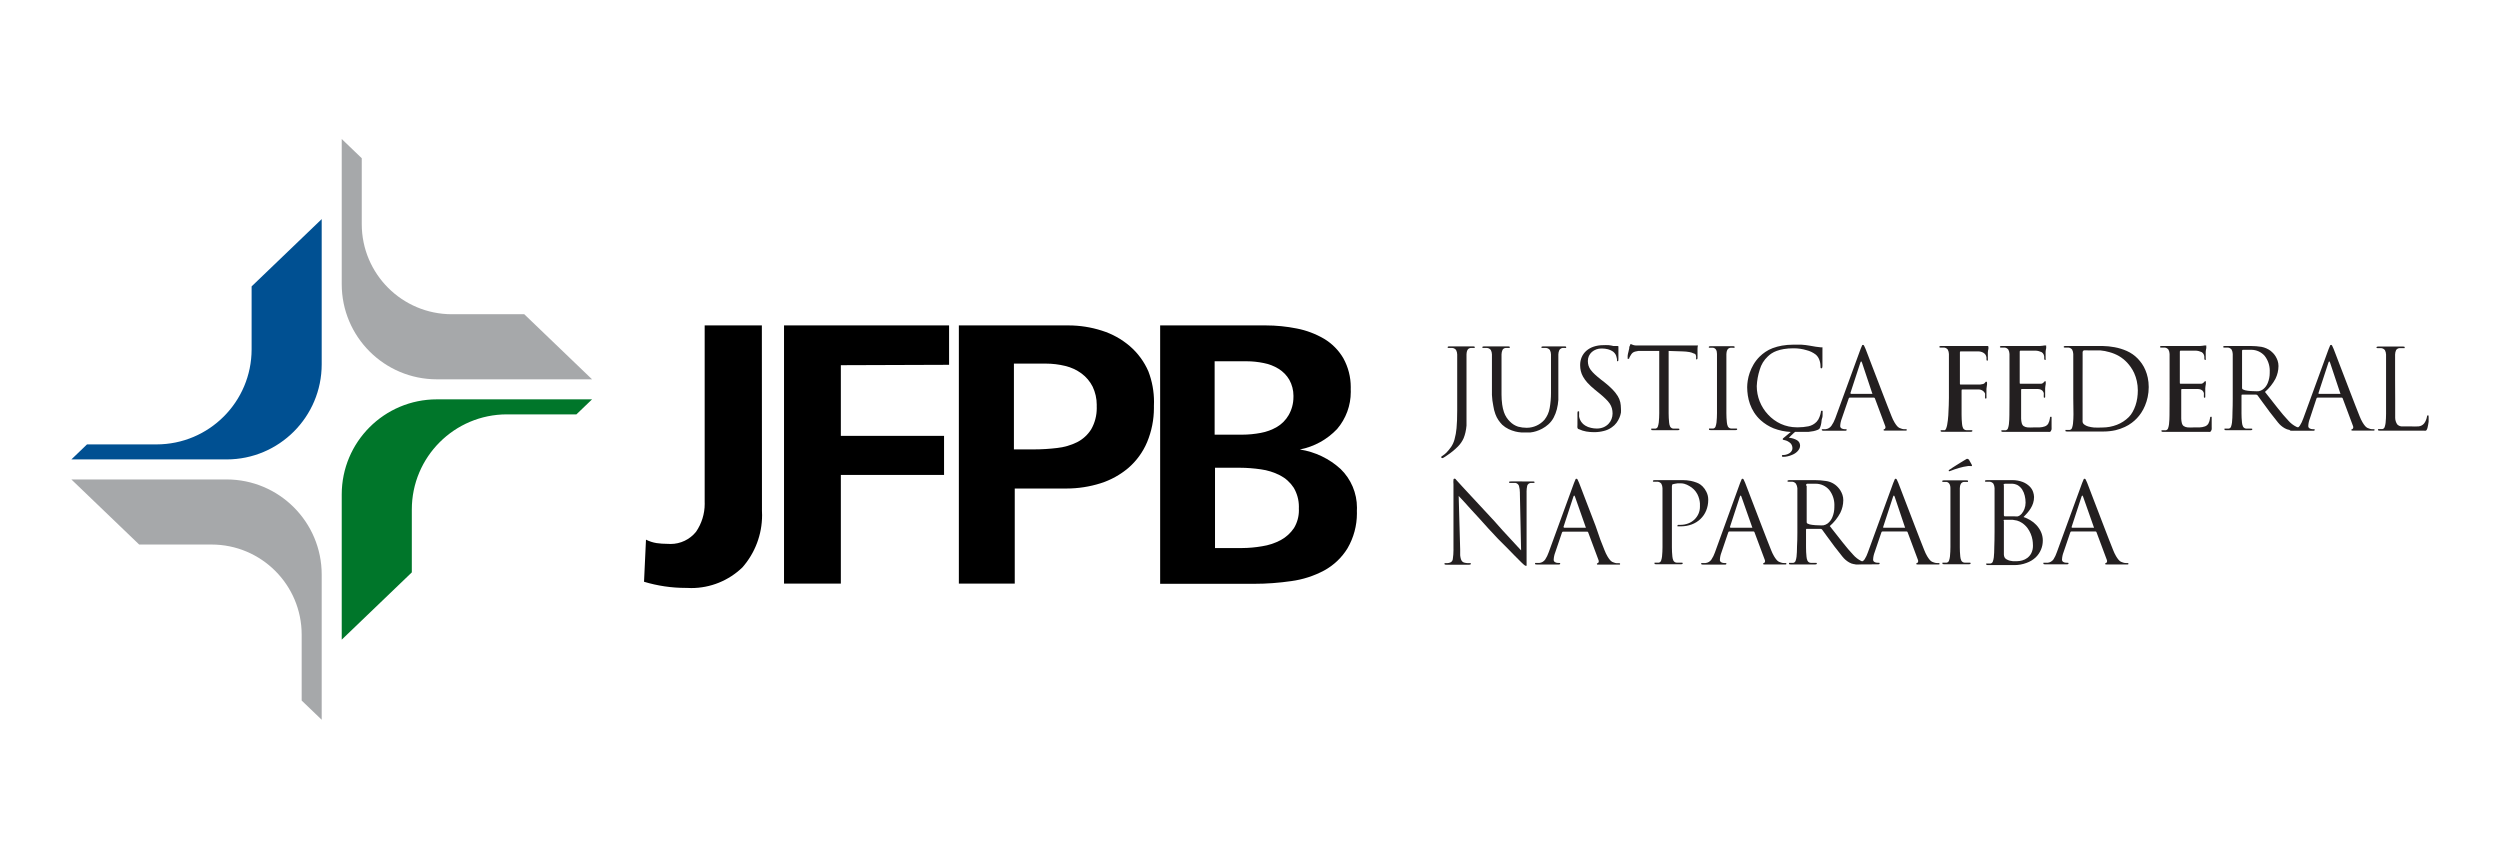 <?xml version="1.0" encoding="UTF-8"?>
<!DOCTYPE svg PUBLIC "-//W3C//DTD SVG 1.1//EN" "http://www.w3.org/Graphics/SVG/1.1/DTD/svg11.dtd">
<!-- Creator: CorelDRAW -->
<svg xmlns="http://www.w3.org/2000/svg" xml:space="preserve" width="198.157mm" height="68.068mm" version="1.1" style="shape-rendering:geometricPrecision; text-rendering:geometricPrecision; image-rendering:optimizeQuality; fill-rule:evenodd; clip-rule:evenodd"
viewBox="0 0 20336.2 6985.63"
 xmlns:xlink="http://www.w3.org/1999/xlink"
 xmlns:xodm="http://www.corel.com/coreldraw/odm/2003">
 <defs>
  <style type="text/css">
   <![CDATA[
    .fil4 {fill:#005092}
    .fil5 {fill:#00762A}
    .fil3 {fill:#A6A8AA}
    .fil0 {fill:white}
    .fil1 {fill:black;fill-rule:nonzero}
    .fil2 {fill:#231F20;fill-rule:nonzero}
   ]]>
  </style>
 </defs>
 <g id="Camada_x0020_1">
  <g id="_2758709032960">
   <rect class="fil0" width="20336.2" height="6985.63"/>
   <g>
    <g>
     <path class="fil1" d="M6198.03 4153.43c0.71,12.3 1.11,24.97 1.11,37.37 0,156.28 -57.01,307.46 -160.22,424.81 -111.4,107.68 -260.47,167.96 -415.48,167.96 -13,0 -26.2,-0.51 -39.12,-1.31 -2.34,0.06 -4.78,0.06 -7.07,0.06 -114.55,0 -228.96,-16.87 -338.5,-50.01l15.93 -342.48c27.09,13.8 56.36,23.31 86.4,28.01 28.23,4.01 57.02,6.08 85.6,6.08 1.25,0 2.58,0 3.84,0 7.98,0.69 16.14,1.09 24.2,1.09 80.33,0 156.44,-36.37 206.91,-98.83 45.99,-66.9 70.71,-146.25 70.71,-227.44 0,-4.99 -0.14,-10.14 -0.29,-15.07l0 -1436.59 465.22 0 0.78 1506.35z"/>
     <polygon class="fil1" points="6839.8,2970.63 6839.8,3545.73 7679.35,3545.73 7679.35,3863.22 6839.8,3863.22 6839.8,4747.47 6377.59,4747.47 6377.59,2647.08 7720.28,2647.08 7720.28,2967.59 "/>
     <path class="fil1" d="M9386.48 3304.03c0.06,4.66 0.14,9.71 0.14,14.49 0,95.33 -18.92,189.92 -55.44,277.92 -33.85,80.34 -85.74,151.96 -151.53,209.14 -66.55,56.54 -144.02,99.37 -227.32,125.75 -89.24,28.04 -182.4,42.5 -276.01,42.5 -2.12,0 -4.5,0 -6.62,0l-415.25 0 0 773.63 -454.63 0 0 -2100.39 883.48 0c2.61,-0.03 5.44,-0.03 8.05,-0.03 92.1,0 183.97,14.43 271.6,42.47 83.43,26.07 160.83,69.02 227.27,125.81 65.38,56.27 117.27,126.89 151.55,206.07 30.16,78.98 45.6,162.98 45.6,247.55 0,11.63 -0.35,23.57 -0.86,35.11l-0.03 -0.02zm-465.25 0c0.11,-3.64 0.21,-7.37 0.21,-11.03 0,-51.23 -11.46,-101.89 -33.51,-148.11 -21.28,-42.1 -52.27,-78.76 -90.19,-106.82 -39.57,-29.06 -84.76,-50.03 -132.58,-61.37 -51.58,-12.51 -104.82,-18.96 -157.94,-18.96 -1.15,0 -2.29,0 -3.44,0l-256.14 0 0 697.85 164.41 0c62.15,-0.03 124.87,-4.01 186.49,-11.37 56.5,-5.96 111.8,-21.94 162.86,-47.02 47.15,-23.94 87.06,-60.43 115.13,-105.27 29.49,-52.12 44.99,-111.14 44.99,-171.06 0,-4.58 -0.08,-9.25 -0.26,-13.8l-0.03 -3.03z"/>
     <path class="fil1" d="M11037.52 4156.44c0.19,6.53 0.34,13.34 0.34,19.95 0,99.37 -26.31,197.18 -76.15,283.12 -46.34,75.89 -112.03,138.49 -190.13,181.08 -83.27,44.44 -173.94,73.77 -267.51,86.34 -99.34,14.43 -200.29,22.02 -300.95,22.02 -0.51,0 -1.52,0 -2.03,0l-763.86 0.03 0 -2101.91 856.99 0c0.56,0 1.65,0 2.29,0 84.37,0 168.9,8.42 251.58,24.94 78.07,14.98 153.27,43.36 221.95,83.39 65.09,38.83 119.45,93.62 157.59,159.11 39.46,71.59 60.19,152.24 60.19,234 0,5.87 -0.11,11.77 -0.29,17.59 0.32,7.25 0.49,14.75 0.49,22.04 0,110.52 -39.41,217.48 -111.14,301.48 -81.04,85.77 -187.23,144.22 -303.11,166.73 123.92,19.07 239.5,74.49 331.92,159.05 84.77,82.66 132.62,196.23 132.62,314.64 0,8.74 -0.32,17.64 -0.8,26.35l0 0.03zm-516 -928.94c0.05,-2.72 0.11,-5.47 0.11,-8.19 0,-45.36 -11.57,-90.03 -33.48,-129.73 -21.25,-36.45 -51.21,-67.18 -87.12,-89.41 -37.17,-22.94 -78.29,-38.89 -121.22,-46.99 -45.54,-9.39 -92.07,-14.29 -138.61,-14.38l-260.72 0 0 597.07 223.55 0c50.83,-0.02 101.75,-4.98 151.58,-14.43 46.27,-8.3 91.01,-24.83 131.76,-48.46 39.17,-23.19 71.83,-56.13 94.7,-95.47 25.83,-44.59 39.44,-95.28 39.44,-146.83 0,-1.03 0,-2.14 0,-3.18zm43.95 909.25c0.23,-5.06 0.37,-10.19 0.37,-15.23 0,-54.64 -14.83,-108.36 -42.81,-155.3 -27.87,-42.32 -66.28,-76.87 -111.38,-100 -48.68,-24.69 -101.29,-41.18 -155.29,-48.51 -56.51,-8.19 -114.01,-12.72 -171.23,-12.86l-201.61 0.02 0 653.15 220.51 0c54.32,-0.26 108.73,-5.23 162.17,-14.49 52.87,-7.93 104.22,-24.89 151.53,-49.92 43.59,-23.51 80.85,-57.42 108.33,-98.54 26.04,-43.24 39.84,-92.9 39.84,-143.42 0,-5.23 -0.17,-10.48 -0.43,-15.69l0 0.8z"/>
    </g>
    <g>
     <path class="fil2" d="M11929.29 3078.99l0 218.22c0,36.86 0,68.45 0,94.71 0,26.25 0,49.51 0,69.7 -1.49,18.27 -4.35,36.57 -8.33,54.53 -3.72,16.52 -8.78,32.79 -15.15,48.51 -11.2,25.05 -26.89,47.94 -46.25,67.44 -26.46,26.61 -55.76,50.55 -87.11,71.2l-18.93 12.88 -16.67 9.85 -6.07 0c-4.56,0 -6.08,0 -6.08,-5.3 -0.54,-1.06 -0.83,-2.24 -0.83,-3.41 0,-1.17 0.29,-2.35 0.8,-3.41l9.85 -6.81c5.96,-3.5 11.58,-7.56 16.73,-12.12l15.15 -13.63c13.66,-14.38 26.41,-29.96 37.83,-46.25 12.26,-18.33 21.51,-38.6 27.3,-59.85 8.33,-30.18 14,-61.26 16.67,-92.47 3.55,-37.35 5.33,-85.31 5.33,-143.9l0 -400.08c0,-13.63 0,-24.51 0,-32.58 0,-8.33 0,-15.93 0,-23.48 -0.32,-12.41 -3.44,-24.58 -9.08,-35.6 -7.36,-9.56 -18.36,-15.61 -30.33,-16.7l-15.15 0 -15.93 0c-5.04,0 -7.55,-1.74 -7.55,-5.3 0,-4.56 4.55,-7.59 14.4,-7.59l191.68 0.03c9.85,0 14.41,0 14.41,7.59 0,7.58 0,5.3 -7.59,5.3l-9.82 -0.03 -15.93 0c-10.33,1.2 -20.16,6.79 -25.02,15.93 -5.76,10.8 -8.22,23.34 -8.33,35.62 -0.06,7.53 0,15.15 0,23.48 0,8.33 0,18.93 0,32.59l0.02 140.93 0 0z"/>
     <path class="fil2" d="M12136.15 3211.59l0 -272.78c0,-13.63 0,-24.25 0,-32.58 0,-8.33 0,-15.93 0,-23.48 -0.29,-12.43 -3.41,-24.6 -9.1,-35.63 -7.34,-9.53 -18.33,-15.58 -30.31,-16.67l-15.15 0 -15.92 0c-4.56,0 -7.59,0 -7.59,-5.3 0,-5.3 4.56,-7.59 14.41,-7.59l194 0.03c9.85,0 14.4,0 14.4,7.59 0,7.58 0,5.3 -7.58,5.3l-12.89 -0.03 -12.89 0c-10.28,0.72 -19.61,6.36 -25,15.18 -5.21,11.43 -8.08,23.8 -8.33,36.37 0,7.59 0,15.15 0,23.48 0,8.33 0,18.93 0,32.59l0 267.48c-0.03,1.09 -0.03,2.32 -0.03,3.47 0,27.21 1.84,54.46 5.36,81.38 2.75,21.05 7.61,41.98 14.38,62.12 5.26,15.8 12.72,30.9 21.96,44.73 7.9,11.76 17.07,22.73 27.3,32.55 18.3,18.76 40.95,32.82 65.9,40.93 22.36,5.98 45.53,9.08 68.7,9.08 0.83,0 1.71,0 2.55,0 54.84,-0.35 106.97,-24.04 143.23,-65.16 21.99,-27.69 36.63,-60.57 42.41,-95.47 7.02,-40.07 10.63,-81.02 10.63,-121.8 0,-1.81 0,-3.69 0,-5.5l-0.03 -253.08c0,-13.63 0,-24.25 0,-32.58 0,-8.33 0,-15.93 0,-23.48 -0.24,-12.41 -3.36,-24.6 -9.08,-35.6 -7.33,-9.56 -18.33,-15.61 -30.3,-16.7l-15.15 0 -15.93 0c-4.56,0 -7.58,0 -7.58,-5.3 0,-5.3 4.55,-7.59 14.4,-7.59l172.75 0.03c9.84,0 14.4,0 14.4,7.59 0,7.58 0,5.3 -7.58,5.3l-9.82 -0.03 -12.89 0c-10.28,1.89 -19.33,7.93 -25,16.7 -5.24,11.11 -8.11,23.29 -8.33,35.6 0,7.58 0,15.15 0,23.48 0,8.33 0,18.92 0,32.58l0 238.67c0,25 0,50.01 0,75.78 -1.69,25.51 -5.82,51.01 -12.09,75.78 -5.93,23.39 -14.57,46.1 -25.8,67.44 -11.15,21.16 -26.07,40.21 -43.97,56.08 -15.18,13.58 -31.99,25.26 -49.97,34.82 -15.47,8.31 -31.81,15.21 -48.54,20.45 -15,4.8 -30.55,8.13 -46.22,9.85l-42.44 0 -33.33 0c-16.04,-1.15 -32.08,-3.73 -47.71,-7.56 -18.79,-4.73 -37.12,-11.31 -54.56,-19.74 -19.08,-9.13 -36.77,-21.16 -52.27,-35.54 -11.13,-11.51 -21.31,-24.02 -30.33,-37.17 -10.37,-15.23 -18.76,-31.88 -25,-49.23 -7.79,-21.31 -13.4,-43.47 -16.7,-65.92 -6.16,-29.93 -10.03,-60.43 -11.37,-90.93l0.03 0z"/>
     <path class="fil2" d="M12965.84 3515.44c-0.11,-0.03 -0.19,-0.03 -0.29,-0.03 -20.94,0 -41.95,-1.81 -62.6,-5.33 -20.44,-3.52 -40.37,-9.93 -59.1,-18.9 -6.81,0 -10.6,-6.07 -12.12,-10.59 -0.48,-4.06 -0.74,-8.11 -0.74,-12.14 0,-4.04 0.26,-8.11 0.71,-12.12 0,-23.22 0.03,-43.19 0.03,-59.85 0,-16.67 0,-28.78 0,-36.37 0,-7.58 0,-14.4 7.59,-14.4 7.58,0 6.07,0 6.07,9.85 0,9.85 0,9.1 0,15.15 -0.23,3.12 -0.34,6.33 -0.34,9.47 0,3.15 0.11,6.36 0.29,9.48 3.01,15.5 9.22,30.24 18.22,43.19 8.19,11.63 18.81,21.48 31.07,28.79 14.63,9.13 30.82,15.55 47.74,18.92 14.63,3.44 29.64,5.24 44.7,5.3 1.34,0.03 2.72,0.06 4.09,0.06 18.36,0 36.55,-3.63 53.47,-10.68 15.12,-6.53 28.78,-16.09 40.18,-27.98 10.62,-11.11 18.87,-24.29 24.25,-38.66 5.42,-14.04 8.25,-28.93 8.33,-43.97 -0.02,-0.66 0,-1.41 0,-2.08 0,-13.86 -1.8,-27.7 -5.33,-41.1 -3.84,-13.43 -9.71,-26.23 -17.41,-37.89 -9.48,-13.69 -20.45,-26.43 -32.59,-37.86 -13.15,-13.15 -29.56,-27.8 -49.25,-43.95l-40.93 -33.33c-21.02,-16.95 -40.81,-35.54 -59.11,-55.36 -13.66,-14.95 -25.69,-31.54 -35.62,-49.23 -8.14,-14.46 -14.29,-30.04 -18.15,-46.19 -3.47,-15.15 -5.28,-30.71 -5.3,-46.25 0,-0.94 -0.03,-1.97 -0.03,-2.95 0,-21.88 4.41,-43.57 12.91,-63.69 8.65,-19.77 21.62,-37.38 37.86,-51.55 17.27,-14.92 37.41,-26.29 59.11,-33.33 24.37,-8.03 49.86,-12.14 75.49,-12.14 0.08,0 0.19,0 0.29,0 7.79,-0.43 15.66,-0.64 23.48,-0.64 7.82,0 15.69,0.21 23.48,0.64 12.78,1.31 25.48,3.63 37.92,6.81l19.69 0 12.12 0.02c6.07,0 9.1,0 9.1,6.08 0,6.08 0,11.37 0,26.52 0,15.15 0,38.63 0,69.7 0,13.63 0,21.22 -6.07,21.22 -6.08,0 -4.56,0 -5.31,0 -0.11,-1.38 -0.14,-2.81 -0.14,-4.19 0,-1.36 0.03,-2.8 0.12,-4.18 0,-5.3 0,-12.89 -3.79,-23.48 -1.38,-7.65 -3.95,-15.1 -7.58,-21.96l-8.33 -12.12c-5.56,-6.64 -12.23,-12.28 -19.7,-16.7 -10.62,-6.3 -22.11,-11.17 -34.08,-14.38 -15.75,-4.03 -32.02,-6.1 -48.31,-6.1 -1.07,0 -2.18,0.03 -3.21,0.03 -1.01,-0.03 -2.06,-0.06 -3.09,-0.06 -28.01,0 -55.16,9.97 -76.5,28.1 -20.73,18.38 -32.61,44.85 -32.61,72.57 0,1.06 0.03,2.14 0.06,3.2 0.05,12.06 1.83,24.09 5.3,35.6 3.84,12.28 9.74,23.85 17.44,34.1 10.2,13.32 21.65,25.83 34.08,37.15 14.14,13.12 32.07,28.26 53.81,45.44l25.78 19.7c23.28,18.15 45.3,37.95 65.87,59.13 15.49,15.81 29.29,33.43 40.95,52.27 9.48,15.4 16.41,32.34 20.47,49.98 3.5,16.69 5.31,33.73 5.31,50.8 0,0.48 0,1.03 0,1.49 0.37,5.39 0.63,10.88 0.63,16.3 0,5.41 -0.26,10.91 -0.66,16.3 -2.46,13.74 -6.56,27.29 -12.09,40.15 -6.13,14.78 -14.06,28.81 -23.51,41.67 -10.65,14.46 -23.8,27.06 -38.63,37.11 -19.33,13.9 -41.27,23.94 -64.44,29.53 -25.05,6.56 -50.86,9.88 -76.74,9.88 -1.41,0 -2.96,-0.03 -4.33,-0.03l0.03 0.06z"/>
     <path class="fil2" d="M13573.52 2854.7l0 384.92c0,43.44 0,82.33 0,116.67 0,1.78 0,3.84 0,5.64 0,24.92 1.34,49.92 3.86,74.66 0.75,11.51 3.58,22.82 8.28,33.36 5.44,10 15.84,16.38 27.26,16.64l21.97 0 18.96 0.03c5.04,0 7.58,1.78 7.58,5.3 0,4.56 -4.55,7.58 -14.4,7.58l-200.81 0c-9.85,0 -14.41,0 -14.41,-7.58 0,-7.59 0,-5.3 7.59,-5.3l13.63 0 13.63 0c8.97,-1.61 16.3,-8.05 18.99,-16.67 3.61,-10.78 6.19,-21.99 7.59,-33.31 2.43,-24.79 3.78,-49.79 3.78,-74.71 0,-1.81 0,-3.87 0,-5.64 -0.03,-34.34 -0.03,-73.22 -0.03,-116.67l0 -384.92 -134.88 0 -35.62 0 -25.78 5.3c-6.44,1.69 -12.62,4.53 -18.12,8.33 -5.04,3.81 -9.39,8.42 -12.89,13.66l-10.59 17.44 -5.3 10.6c-0.03,6.04 -3.07,9.08 -9.14,9.08 -6.07,0 -4.55,0 -4.55,-8.33 -0.14,-2.87 -0.26,-5.82 -0.26,-8.71 0,-2.89 0.11,-5.84 0.28,-8.7 0,-9.1 3.79,-19.7 6.08,-30.3l6.81 -30.31c0,-9.1 0,-14.4 3.79,-16.67l3.78 -10.59c0,-4.56 0,-6.08 5.3,-6.08 4.59,0.54 8.97,2.09 12.89,4.5 8.38,3.61 17.38,5.71 26.52,6.08l41.67 0 30.3 0 341 0 37.89 0 26.52 0 16.67 0 9.1 0 3.78 0c-2.51,6.56 -3.81,15.15 -3.81,25.77 0,10.6 0,20.45 0,31.08 0,10.62 0,19.7 0,28.04 0,8.33 0,13.63 0,15.92 0,2.3 0,12.12 -6.07,12.12 -0.81,0.43 -1.72,0.69 -2.64,0.69 -0.91,0 -1.84,-0.26 -2.67,-0.72 -0.29,-2.14 -0.45,-4.3 -0.45,-6.44 0,-2.14 0.16,-4.3 0.45,-6.44l0 -9.85c-0.56,-6.64 -2.63,-13.15 -6.03,-18.92 -4.56,-3.21 -9.71,-5.53 -15.16,-6.81 -10.56,-5.05 -21.82,-8.62 -33.36,-10.63 -17.69,-3.09 -35.8,-4.9 -53.78,-5.3l-115.18 -3.78z"/>
     <path class="fil2" d="M14043.32 3078.99l0 159.88c0,43.44 0,82.34 0,116.68 -0.03,1.74 -0.03,3.81 -0.03,5.61 0,24.91 1.34,49.91 3.86,74.65 0.81,11.51 3.64,22.82 8.28,33.39 5.44,10 15.84,16.38 27.26,16.64l21.97 0 18.96 0.03c4.56,0 7.59,0 7.59,5.3 0,5.31 -4.56,7.59 -14.41,7.59l-200.78 0c-9.85,0 -14.41,0 -14.41,-7.59 0,-7.58 0,-5.3 7.59,-5.3l13.63 0 13.63 0c9.02,-1.46 16.41,-7.96 18.97,-16.7 3.63,-10.8 6.18,-22.02 7.52,-33.33 2.56,-25 3.84,-50.37 3.84,-75.57 0,-1.57 0,-3.12 0,-4.7 -0.02,-34.36 -0.02,-73.28 -0.02,-116.73l0 -303.07c0,-13.64 0,-24.49 0,-32.59 0,-8.33 0,-15.92 0,-23.48 0,-29.81 -10.34,-46.71 -31.08,-50.78l-15.15 0 -12.89 0c-4.56,0 -7.58,0 -7.58,-5.3 0,-5.3 4.55,-7.58 14.4,-7.58l181.11 0.02c9.85,0 14.41,0 14.41,7.59 0,7.58 0,5.3 -7.59,5.3l-9.85 -0.03 -15.89 0c-10.31,1.21 -20.1,6.76 -25,15.93 -5.79,10.83 -8.19,23.31 -8.33,35.62 -0.09,7.56 0,15.15 0,23.48 0,8.33 0,18.93 0,32.59l0 142.45 0 0z"/>
     <path class="fil2" d="M14290.32 3141.1c0.11,85.84 32.95,168.51 91.67,231.12 29.27,31.81 64.6,57.65 103.81,75.77 40.87,18.47 85.29,28.01 130.16,28.01 1.04,0 2.16,0 3.21,0 2.32,0 4.72,0.06 7.1,0.06 28.38,0 56.78,-2.83 84.6,-8.39 25.43,-5.33 48.74,-18.3 66.67,-37.11 10.43,-11.34 18.44,-24.77 23.48,-39.38 4.7,-12 8.28,-24.46 10.6,-37.14 0,-9.08 3.04,-13.64 9.1,-13.64 0.06,0 0.11,0 0.21,0 2.35,0 4.4,1.55 5.07,3.79 0.29,1.63 0.43,3.29 0.43,4.93 0,1.63 -0.14,3.29 -0.41,4.93 -0.26,1.63 0,7.58 0,16.67 0,9.07 0,20.44 -4.55,32.58 -4.56,12.15 -3.79,24.26 -6.08,37.12 -2.29,12.86 -4.55,22.74 -7.58,30.3 -1.72,5.84 -4.27,11.48 -7.53,16.64 -4.56,4.41 -10,7.79 -15.93,9.88 -10.54,4.16 -21.53,7.45 -32.58,9.82l-40.93 6.08 -44.7 0 -44.7 0 -19.7 0.03 -13.63 12.11 -15.15 14.41 -12.89 12.88 -8.33 8.33c23.51,1.5 46.37,8.51 66.7,20.42 15,9.05 24.23,25.32 24.23,42.87 0,0.35 0,0.75 0,1.09 0.03,0.06 0.03,0.14 0.03,0.21 0,8.62 -2.09,17.16 -6.08,24.8 -4.03,7.76 -9.16,14.91 -15.18,21.21 -6.1,6.36 -13,11.98 -20.44,16.7 -7.39,4.81 -15.27,8.88 -23.48,12.09 -12.12,5.41 -24.87,9.5 -37.86,12.14 -10.75,2.29 -21.69,3.61 -32.63,3.78 -7.58,0 -12.11,0 -12.11,-7.58 -0.03,-0.29 -0.06,-0.57 -0.06,-0.89 0,-3.2 2.24,-5.98 5.36,-6.67l12.89 0c16.55,-1.46 32.5,-7.21 46.19,-16.67 6.13,-4.46 11.31,-10.14 15.18,-16.67 3.95,-6.53 6.04,-14.03 6.04,-21.65 0,-0.11 0,-0.23 0,-0.31 -0.12,-13.46 -4.64,-26.52 -12.89,-37.15 -14.23,-14.83 -32.82,-24.89 -53.01,-28.78 -9.11,0 -13.64,-5.3 -13.64,-8.33 0,-3.04 3.79,-6.81 12.12,-12.89l53.81 -44.7c-47.71,-2.29 -94.91,-12.37 -139.44,-29.53 -38.63,-15.63 -74.37,-38.03 -105.29,-65.92 -20.68,-18.73 -38.78,-40.18 -53.82,-63.64 -13.66,-21.39 -24.86,-44.36 -33.38,-68.22 -8.08,-22.57 -13.98,-45.97 -17.42,-69.7 -3.29,-22.28 -5.13,-44.88 -5.3,-67.42 0.26,-17.75 1.8,-35.54 4.58,-53.07 3.29,-21.59 8.68,-43.04 15.9,-63.63 8.08,-23.45 18.52,-46.05 31.04,-67.42 13.83,-23.51 30.7,-45.22 50.03,-64.46 14.2,-13.92 29.75,-26.69 46.22,-37.86 18.59,-12.72 38.74,-23.17 59.85,-31.08 24.51,-9.02 50.03,-15.92 75.77,-20.42 29.53,-5.12 59.51,-7.65 89.5,-7.65 1.68,0 3.55,0 5.23,0l62.89 0c23.03,1.32 46.22,4.24 68.93,8.36l48.48 8.33 43.97 5.31c1.6,-0.49 3.26,-0.72 4.93,-0.72 1.65,0 3.31,0.23 4.93,0.72 0.45,1.11 0.69,2.26 0.69,3.43 0,1.18 -0.24,2.32 -0.67,3.41 0.14,2.64 0.24,5.33 0.24,7.96 0,2.64 -0.09,5.33 -0.24,7.96 0,6.81 0,18.92 0,34.85 0,15.92 0,15.92 0,25 0,9.08 0,18.93 0,28.04 0,9.1 0,17.44 0,24.26 0,6.81 0,12.88 0,16.67 0,3.78 0,18.92 -8.33,18.92 -8.33,0 -7.58,-6.07 -7.58,-18.92 -0.06,-17.64 -3.41,-35.14 -9.88,-51.53 -5.79,-15.77 -15.44,-29.83 -28.04,-40.92 -22.39,-17.27 -48.29,-29.73 -75.77,-36.4 -33.57,-10.08 -68.6,-15.21 -103.67,-15.21 -1.78,0 -3.69,0.06 -5.44,0.06 -0.35,0 -0.8,0 -1.2,0 -24.95,0 -49.92,2.09 -74.55,6.08 -19.85,3.15 -39.44,8.3 -58.33,15.15 -14.92,5.36 -29.19,12.51 -42.45,21.22 -10.25,6.93 -19.93,14.8 -28.81,23.48 -31.41,29.13 -54.27,66.35 -65.93,107.56 -14.06,43.41 -22.36,88.61 -24.25,134.16l0.03 -0.03z"/>
     <path class="fil2" d="M14928.31 3404.8l206.11 -564.48c3.39,-9.85 7.45,-19.5 12.09,-28.81 0,-4.56 5.3,-6.08 8.33,-6.08 3.73,0.29 6.96,2.64 8.36,6.08 4.64,8.53 8.67,17.41 12.11,26.52l16.67 43.19 31.81 83.33 41.68 108.36 44.7 116.71 42.44 109.85 34.1 86.37c6.48,16.95 14.38,33.54 23.51,49.23 6.08,10.7 13.26,20.94 21.19,30.33 5.13,6.1 11.29,11.2 18.22,15.12l15.93 6.08c6.27,2.4 12.91,3.95 19.64,4.58l16.7 0c6.07,0 9.07,1.78 9.07,5.31 0,3.52 0,5.3 -5.3,6.07l-12.89 0 -96.22 0 -46.96 0 -19.7 0c-4.56,0 -7.58,0 -7.58,-5.3 0,-5.3 0,-5.3 6.07,-6.08 3.44,-1.43 6.16,-4.15 7.56,-7.61 1.15,-2.64 1.71,-5.47 1.71,-8.33 0,-2.83 -0.56,-5.66 -1.71,-8.3l-84.85 -227.33c-1.49,-3.21 -4.73,-5.3 -8.28,-5.3 -0.03,0 -0.05,0 -0.05,0l-195.48 0.02c-0.06,-0.02 -0.11,-0.02 -0.14,-0.02 -4.44,0 -8.25,3.2 -8.99,7.58l-56.04 162.92c-7.59,19.33 -11.95,39.84 -12.86,60.6 -0.03,0.32 -0.03,0.63 -0.03,0.91 0,7.88 4.38,15.13 11.4,18.79 7.04,3.95 15,6.04 23.08,6.04 0.14,0 0.26,0 0.4,0l9.07 0.02c6.08,0 9.11,1.78 9.11,5.31 0,4.55 -4.56,7.58 -13.64,7.58l-172.02 0c-11.6,0 -17.42,-2.51 -17.42,-7.58 0,-5.07 0,-5.31 8.33,-5.31l9.08 0 13.63 0c19.27,-1.92 36.72,-12.17 47.74,-28.03 12.51,-18.04 22.76,-37.75 30.3,-58.37l0.03 0.03zm127.3 -200.81l173.51 0c0,0 4.56,0 0,-6.07l-82.58 -247.75c-4.56,-13.63 -9.11,-13.63 -13.64,0l-80.33 245.51c-1.52,3.78 -0.75,6.04 3.04,6.04l0 2.26z"/>
     <path class="fil2" d="M15853.46 3238.85l0 -303.07c0,-13.64 0,-24.49 0,-32.59 0,-8.33 0,-15.92 0,-23.48 -0.32,-12.4 -3.44,-24.57 -9.08,-35.6 -7.33,-9.56 -18.33,-15.61 -30.3,-16.7l-15.15 0 -15.93 0.03c-5.04,0 -7.58,-1.78 -7.58,-5.33 0,-4.56 4.56,-7.58 14.4,-7.58l326.59 0.02 23.48 0 16.67 0 7.59 0 5.3 0c0,0 5.3,0 5.3,8.34 0.29,2.37 0.43,4.78 0.43,7.18 0,2.4 -0.14,4.81 -0.43,7.18 -2.29,9.48 -3.84,19.16 -4.55,28.84 -0.72,9.69 0,6.08 0,12.12 0,6.04 0,11.37 0,17.44 0,6.08 0,12.12 0,18.19 0.16,1.98 0.26,4.01 0.26,6.01 0,2 -0.09,4.04 -0.23,6.08l0 6.81c-0.86,0.45 -1.78,0.72 -2.7,0.72 -0.91,0 -1.83,-0.27 -2.66,-0.72 -4.56,0 -6.08,0 -6.08,-10.6 0.23,-2.51 0.35,-5.07 0.35,-7.58 0,-2.52 -0.12,-5.07 -0.29,-7.59 -1.21,-6.53 -3.24,-12.91 -6.11,-18.92 -4.75,-7.93 -11.57,-14.49 -19.67,-18.93 -12.62,-6.96 -26.86,-10.62 -41.3,-10.62 -0.11,0 -0.26,0 -0.4,0l-140.18 0c-5.3,0 -8.33,0 -8.33,9.85l0 251.56c0,5.3 0,8.33 6.07,8.33l157.62 0 25.78 -4.56c6.56,-2 12.19,-6.3 15.89,-12.11l5.31 -6.08c0.85,-0.34 1.74,-0.51 2.66,-0.51 0.91,0 1.81,0.17 2.67,0.54 0.85,0.37 4.55,0 4.55,7.58 0.21,2.61 0.35,5.28 0.35,7.93 0,2.67 -0.14,5.33 -0.37,7.96 -2.3,11.2 -3.84,22.68 -4.56,34.11 0,4.55 0,10.59 0,16.67l0 34.85c0,5.04 0,8.33 0,9.85 0.17,2 0.26,4.03 0.26,6.03 0,2.01 -0.08,4.04 -0.23,6.08 -0.14,2.03 0,5.3 -5.31,5.3 -5.3,0 -6.07,0 -6.07,-8.33 0,-8.33 0,-9.85 0,-15.92 0.32,-2.75 0.46,-5.53 0.46,-8.31 0,-2.77 -0.14,-5.55 -0.46,-8.33 -3.36,-7.76 -8.59,-14.51 -15.18,-19.72 -9.28,-7.45 -20.65,-11.98 -32.56,-12.86l-28.78 0 -108.39 0c-4.56,0 -6.08,0 -6.08,8.33l0 75.77c0.03,43.45 0.03,82.34 0.03,116.68 -0.03,1.74 -0.03,3.81 -0.03,5.61 0,24.92 1.34,49.92 3.87,74.66 0.83,11.5 3.66,22.82 8.3,33.36 5.41,10.02 15.8,16.41 27.24,16.67l21.96 0 18.96 0.02c4.56,0 7.59,0 7.59,5.31 0,5.3 -4.56,7.58 -14.41,7.58l-229.41 0c-9.85,0 -14.41,0 -14.41,-7.58 0,-7.59 0,-5.31 7.59,-5.31l13.63 0 13.63 0c31.24,-19.47 31.38,-216.64 32.42,-260.66z"/>
     <path class="fil2" d="M16865.01 3238.85l0 -303.07c0,-13.64 0,-24.49 0,-32.59 0,-8.33 0,-15.92 0,-23.48 -0.32,-12.4 -3.44,-24.57 -9.08,-35.6 -7.33,-9.56 -18.33,-15.61 -30.3,-16.7l-15.15 0 -15.93 0.03c-5.07,0 -7.58,-1.78 -7.58,-5.33 0,-4.56 4.55,-7.58 14.4,-7.58l303.08 0.02c32.25,0.46 64.55,3.87 96.22,9.83 34.05,6.18 67.53,16.43 99.29,30.33 33.78,14.89 64.46,36.31 90.12,62.89 12.12,12.74 23.32,26.54 33.36,40.95 11.08,16.09 20.54,33.45 28.07,51.52 8.56,20.19 15.21,41.33 19.64,62.83 5.04,24.32 7.59,49.15 7.59,73.97 0,0.57 0,1.26 0,1.84 0,0.48 0,1.01 0,1.46 0,26.72 -2.81,53.47 -8.33,79.59 -5.05,24.09 -12.49,47.77 -21.97,70.47 -8.38,20.39 -18.87,40.01 -31.01,58.36 -20.39,30.93 -46.08,58.2 -75.77,80.31 -17.64,13.37 -36.77,24.89 -56.88,34.08 -24.23,11.34 -49.72,20.25 -75.75,26.49 -32.08,7.07 -64.95,10.68 -97.8,10.68 -1.71,0 -3.6,-0.06 -5.26,-0.06l-62.89 0 -62.89 0 -50.78 0 -24.25 0 -89.38 0.03c-9.85,0 -14.41,0 -14.41,-7.59 0,-7.58 0,-5.3 7.59,-5.3l13.63 0.03 13.63 0c9.02,-1.46 16.41,-7.96 18.96,-16.73 3.64,-10.77 6.19,-21.99 7.53,-33.3 2.56,-25 3.84,-50.37 3.84,-75.57 0,-1.58 0,-3.12 0,-4.7 -1.03,-41.44 -1.54,-84.13 -1.54,-128.1zm75.77 -174.26l0 181.85c0,21.71 0,41.41 0,59.1 0,17.67 0,32.56 0,44.7 0,12.12 0,20.2 0,24.23 0,5.3 0,11.37 0,18.93l0 20.44c-0.16,3.07 -0.29,6.1 -0.29,9.13 0,3.04 0.12,6.08 0.32,9.08 0.66,4.32 2.21,8.45 4.53,12.14 3.98,5.1 8.88,9.48 14.41,12.86 8.45,5.3 17.66,9.39 27.26,12.14 14.84,4.04 30.13,6.88 45.47,8.28 11.11,0.56 22.49,0.94 33.71,0.94 11.23,0 22.6,-0.38 33.73,-0.94 0.61,0.02 1.29,0.02 1.92,0.02 40.26,0 80.21,-7.41 117.78,-21.93 36.37,-13.95 69.42,-35.43 97,-62.89 12.22,-12.38 22.71,-26.44 31.04,-41.7 9.42,-16.89 17.35,-34.68 23.48,-53.01 6.53,-19.48 11.42,-39.58 14.4,-59.88 2.99,-20.62 4.56,-41.55 4.56,-62.41 0,-0.16 0,-0.31 0,-0.48 0,-25.49 -2.83,-50.97 -8.33,-75.78 -4.81,-22.17 -12,-43.76 -21.22,-64.41 -7.87,-17.55 -17.58,-34.36 -28.78,-50 -8.8,-12.4 -18.53,-24.43 -28.81,-35.62 -19.7,-21.05 -42.51,-39.26 -67.45,-53.79 -23.8,-13.42 -49.34,-23.91 -75.75,-31.04 -24.68,-7.38 -50.14,-12.25 -75.78,-14.43 -26.25,0 -53.03,0 -80.33,0l-15.9 0 -10.37 -0.26 -15.92 0 -9.85 0c-6.51,2.69 -10.75,9.05 -10.75,16.09 0,0.69 0.12,1.47 0.12,2.09 0,8.05 0.02,19.21 0.02,33.33 0,14.15 0,30.33 0,48.51l-0.26 114.66z"/>
     <path class="fil2" d="M17648.48 3238.85l0 -303.07c0,-13.64 0,-24.49 0,-32.59 0,-8.33 0,-15.92 0,-23.48 -0.32,-12.4 -3.44,-24.57 -9.08,-35.6 -7.33,-9.56 -18.33,-15.61 -30.3,-16.7l-15.15 0 -15.93 0.03c-5.07,0 -7.58,-1.78 -7.58,-5.33 0,-4.56 4.55,-7.58 14.4,-7.58l65.16 0.02 37.11 0 208.4 0c13.14,-0.66 26.4,-2.2 39.38,-4.58l6.07 0 6.08 0c0,0 0,0 0,8.33 0.31,2.4 0.45,4.81 0.45,7.21 0,2.41 -0.14,4.81 -0.45,7.19 -2.32,9.45 -3.9,19.13 -4.56,28.81 -0.66,9.68 0,6.07 0,12.11 0,6.04 0,11.37 0,17.45 0,6.07 0,12.11 0,18.19 0.14,2.03 0.23,4.03 0.23,6.07 0,2.03 -0.08,4.04 -0.23,6.08l0 6.81c-0.57,0.26 -1.23,0.4 -1.89,0.4 -0.66,0 -1.29,-0.14 -1.89,-0.4 -4.56,0 -7.59,-3.78 -7.59,-12.11 0,-8.33 0,-7.59 0,-14.41 -0.51,-6.24 -2.06,-12.43 -4.55,-18.19 -3.47,-7.9 -9.31,-14.52 -16.68,-18.96 -15.23,-7.13 -31.7,-11.29 -48.48,-12.14l-24.25 0 -100.01 0.02c0,0 -5.3,0 -5.3,9.11l0 250.81c0,6.07 0,9.1 5.3,9.1l114.41 -0.05 30.31 0 26.52 0c6.43,-0.97 12.34,-4.22 16.67,-9.08 6.81,-7.58 11.36,-12.11 13.63,-12.11 2.26,0 4.56,0 4.56,7.58 0.28,2.72 0.42,5.53 0.42,8.3 0,2.78 -0.14,5.58 -0.4,8.33 -2.26,11.48 -3.84,23.2 -4.53,34.88 0,4.56 0,9.85 0,15.93 0,6.07 0,11.37 0,17.44l0 15.15c-0.02,4.53 -0.02,7.79 -0.02,9.82 0.11,1.87 0.19,3.79 0.19,5.68 0,1.89 -0.08,3.81 -0.19,5.66 0,3.79 0,6.08 -5.31,6.08 -5.3,0 -6.07,0 -6.07,-8.33 0,-8.33 0,-9.85 0,-14.41 0.26,-2.61 0.4,-5.26 0.4,-7.93 0,-2.66 -0.14,-5.33 -0.4,-7.95 -2.35,-7.48 -6.53,-14.27 -12.14,-19.7 -10.09,-7.88 -22.54,-12.14 -35.34,-12.14 -0.08,0 -0.17,0 -0.26,0l-28.78 0 -40.16 0 -61.39 0c-0.27,-0.03 -0.52,-0.06 -0.81,-0.06 -2.91,0 -5.3,2.38 -5.3,5.3 0,0.29 0.03,0.54 0.06,0.83l0 234.89c0.31,12.75 2.11,25.54 5.3,37.91 2.26,9.08 7.61,17.16 15.18,22.71 9.34,5.93 19.99,9.56 31.04,10.57 8.94,0.54 17.93,0.89 26.89,0.89 8.97,0 17.96,-0.35 26.87,-0.89l43.95 0c15,-0.37 29.9,-3.18 43.99,-8.3 11.26,-4.09 20.85,-11.83 27.27,-21.97 7.18,-13.42 11.82,-28.09 13.63,-43.21 0,-9.08 2.78,-13.61 8.33,-13.61 0.26,-0.05 0.51,-0.08 0.77,-0.08 2.52,0 4.56,2.03 4.56,4.55 0,0.03 0,0.06 0,0.06 0,0 0,6.08 0,9.1 0,3.04 0,6.82 0,14.41l0 25.77 0 28.04c0.11,3.44 0.23,7.05 0.23,10.57 0,3.52 -0.11,7.13 -0.26,10.62 -1.23,4.7 -3.03,9.28 -5.3,13.61 -1.95,3.15 -4.86,5.52 -8.33,6.81 -2.24,0.37 -4.53,0.57 -6.81,0.57 -2.29,0 -4.56,-0.21 -6.81,-0.57l-141.71 0.03 -64.4 0 -43.97 0 -116.67 0c-9.85,0 -14.41,0 -14.41,-7.59 0,-7.58 0,-5.3 7.59,-5.3l13.63 0.03 13.63 0c9.02,-1.47 16.41,-7.96 18.96,-16.73 3.67,-10.77 6.22,-21.99 7.56,-33.3 2.56,-25 3.84,-50.38 3.84,-75.57 0,-1.58 0,-3.12 0,-4.7 0.49,-43.47 0.72,-87.17 0.72,-131.14z"/>
     <path class="fil2" d="M18162.21 3238.85l0 -303.07c0,-13.64 0,-24.49 0,-32.59 0,-8.33 0,-15.92 0,-23.48 -0.31,-12.4 -3.43,-24.57 -9.07,-35.6 -7.36,-9.56 -18.36,-15.61 -30.33,-16.7l-15.15 0 -15.93 0.03c-5.04,0 -7.56,-1.78 -7.56,-5.33 0,-4.56 4.56,-7.58 14.41,-7.58l209.86 0.02c0.11,0 0.31,0 0.37,0 29.01,0 58.19,2.38 86.8,6.85 27.46,5.13 53.44,16.53 75.75,33.31 6.73,5.33 13.08,11.2 18.96,17.44 7.71,8.08 14.6,16.98 20.45,26.49 6.83,11.2 12.45,23.22 16.67,35.66 4.5,13.68 6.81,28.03 6.81,42.47 0,0.48 0,0.97 0,1.46 -0.24,35.49 -8.57,70.48 -24.23,102.3 -21.62,40.8 -50.75,77.38 -85.65,107.56l103.04 131.07c30.84,39.41 59.63,73.29 86.4,101.55 18.15,21.02 40.35,38.29 65.15,50.78 14.55,6.47 29.87,11.34 45.5,14.37l21.96 0 13.64 0.03c5.55,0 8.33,1.78 8.33,5.3 0,0.03 0,0.12 0,0.17 0,2.78 -1.87,5.18 -4.56,5.87l-17.44 0 -64.41 0.03c-9.77,0.69 -19.7,1.15 -29.53,1.15 -9.82,0 -19.77,-0.46 -29.56,-1.21 -13.34,-2.23 -26.2,-6.87 -37.92,-13.63 -21.61,-12.25 -40.74,-28.78 -56.04,-48.45 -18.18,-22.23 -40.4,-50.52 -66.67,-84.86l-28.78 -39.4 -28.04 -37.89 -24.26 -33.33 -17.44 -24.26c-3.15,-3.35 -7.53,-5.26 -12.11,-5.3l-112.15 0c-4.56,0 -6.08,0 -6.08,7.58l0 21.97c0,43.44 0,82.33 0,116.67 -0.02,1.89 -0.02,3.95 -0.02,5.82 0,24.89 1.34,49.86 3.84,74.54 0.85,11.46 3.69,22.77 8.33,33.33 5.44,9.98 15.84,16.36 27.26,16.62l21.96 0 18.97 0.03c4.55,0 7.58,0 7.58,5.3 0,5.3 -4.55,7.58 -14.4,7.58l-112.15 0 -32.59 0 -53.04 0c-9.84,0 -14.4,0 -14.4,-7.58 0,-7.59 0,-5.3 7.58,-5.3l13.64 0 13.63 0c9.02,-1.44 16.41,-7.93 18.96,-16.67 3.66,-10.8 6.22,-22.02 7.56,-33.33 2.55,-25.03 3.84,-50.41 3.84,-75.61 0,-1.58 0,-3.13 0,-4.7 1.49,-34.37 2.23,-73.51 2.23,-117.48zm75.78 -378.85l0 297.03c0,0.03 0,0.08 0,0.11 0,4.32 2.32,8.33 6.08,10.48 11.85,5.85 24.71,9.45 37.89,10.6 18.01,2.51 36.34,3.81 54.58,3.81 0.97,0 2.03,0 2.98,0 5.79,0.48 11.63,0.75 17.45,0.75 5.81,0 11.66,-0.27 17.44,-0.75 12,-2.29 23.4,-7.21 33.31,-14.41 17.66,-13.45 31.3,-31.61 39.4,-52.29 10.57,-25.91 16.01,-53.69 16.01,-81.7 0,-2.03 -0.03,-4.16 -0.08,-6.16 0.19,-3.87 0.34,-7.85 0.34,-11.74 0,-44.08 -14.8,-86.95 -42.01,-121.63 -27.44,-30.95 -66.9,-48.68 -108.25,-48.68 -2.3,0 -4.64,0.05 -6.94,0.16l-37.11 0 -23.48 0c-0.38,0 -0.72,-0.02 -1.07,-0.02 -7.76,0.26 -6.7,9.59 -6.53,14.43z"/>
     <path class="fil2" d="M18735.8 3404.8l206.11 -564.48c3.41,-9.85 7.48,-19.5 12.12,-28.81 0,-4.56 5.3,-6.08 8.33,-6.08 3.69,0.29 6.93,2.64 8.33,6.08 4.64,8.53 8.67,17.41 12.11,26.52l16.67 43.19 31.81 83.33 41.68 108.36 44.7 116.71 42.44 109.85 34.11 86.37c6.47,16.95 14.37,33.54 23.51,49.23 6.07,10.7 13.26,20.94 21.19,30.33 5.12,6.1 11.28,11.2 18.21,15.12l15.93 6.08c6.27,2.4 12.91,3.95 19.64,4.58l14.43 0c6.04,0 9.08,1.78 9.08,5.31 0,3.52 0,5.3 -5.3,6.07l-12.89 0 -96.22 0 -46.96 0 -19.7 0c-4.56,0 -7.59,0 -7.59,-5.3 0,-5.3 0,-5.3 6.08,-6.08 3.44,-1.43 6.16,-4.15 7.56,-7.61 1.14,-2.64 1.71,-5.47 1.71,-8.33 0,-2.83 -0.57,-5.66 -1.71,-8.3l-84.86 -227.33c-1.49,-3.21 -4.72,-5.3 -8.27,-5.3 -0.03,0 -0.06,0 -0.06,0l-195.48 0.02c-0.05,-0.02 -0.11,-0.02 -0.13,-0.02 -4.44,0 -8.25,3.2 -9,7.58l-53.75 162.92c-7.63,19.33 -11.98,39.84 -12.89,60.6 -0.03,0.32 -0.03,0.63 -0.03,0.91 0,7.88 4.38,15.13 11.4,18.79 7.04,3.95 15,6.04 23.08,6.04 0.14,0 0.26,0 0.4,0l9.07 0.02c6.08,0 9.11,1.78 9.11,5.31 0,4.55 -4.56,7.58 -13.63,7.58l-173.52 0c-11.63,0 -17.44,-2.51 -17.44,-7.58 0,-5.07 0,-5.31 8.33,-5.31l12.88 0 13.64 0c19.27,-1.92 36.71,-12.17 47.73,-28.03 11.72,-18.19 21.16,-37.84 28.01,-58.34l0.03 0zm300.82 -200.81c0,0 4.55,0 0,-6.07l-82.59 -247.75c-4.56,-13.63 -9.11,-13.63 -13.64,0l-80.33 245.51c-1.52,3.78 0,8.3 3.04,8.3l173.52 0z"/>
     <path class="fil2" d="M19483.65 3241.14c0,66.67 0,117.18 0,151.52 -0.08,1.46 -0.11,2.98 -0.11,4.44 0,19.72 5.84,39.03 16.78,55.44 3.81,3.9 8.16,7.21 12.92,9.82 6.18,3.01 12.86,5.04 19.67,6.11l31.07 0 44.7 0c10.78,0.6 21.77,0.96 32.59,0.96 10.83,0 21.82,-0.37 32.59,-1.03 17.37,-1.6 33.45,-10.08 44.69,-23.45 6.36,-7.99 11.48,-16.95 15.16,-26.52 3.84,-8.97 6.67,-18.42 8.33,-28.04 0,-7.59 3.78,-12.12 8.33,-12.12 4.55,0 5.3,4.56 5.3,13.64 0,9.07 0,7.58 0,14.4 0,6.81 0,15.15 0,24.26l-4.56 28.04c-1.31,8.16 -3.09,16.24 -5.26,24.2 -1.55,4.4 -3.33,8.73 -5.33,12.88 -1.63,3.26 -4.3,5.93 -7.59,7.56 -2.63,0.46 -5.3,0.69 -7.95,0.69 -2.67,0 -5.33,-0.23 -7.96,-0.69l-114.41 0.03 -65.16 0 -50.77 0 -75.78 0 -28.04 0 -24.22 0c-9.85,0 -14.41,0 -14.41,-7.59 0,-7.58 0,-5.3 7.58,-5.3l13.64 0.03 13.63 0c9.02,-1.46 16.41,-7.96 18.96,-16.73 3.66,-10.77 6.22,-21.99 7.56,-33.3 2.52,-25 3.81,-50.38 3.81,-75.57 0,-1.58 0,-3.12 0,-4.7 0,-34.36 -0.03,-73.29 -0.03,-116.73l0 -303.08c0,-13.63 0,-24.51 0,-32.58 0,-8.33 0,-15.93 0,-23.48 -0.31,-12.41 -3.44,-24.58 -9.07,-35.6 -7.34,-9.56 -18.33,-15.61 -30.31,-16.7l-15.15 0 -15.92 0c-5.07,0 -7.59,-1.74 -7.59,-5.3 0,-4.56 4.56,-7.59 14.41,-7.59l200.78 0c9.85,0 14.41,0 14.41,7.59 0,7.58 0,5.3 -7.59,5.3l-18.92 0 -16.67 0c-10.8,1.01 -20.6,6.88 -26.55,15.93 -5.18,11.13 -8.05,23.31 -8.3,35.62 0,7.58 0,15.15 0,23.48 0,8.33 0,18.93 0,32.59l0 139.41 0.74 162.15z"/>
     <path class="fil2" d="M11865.63 4034.47l12.11 435.69c0,18.93 0,34.11 0,46.97 0.95,10.45 3.01,20.91 6.08,31.01 2.03,7.04 5.68,13.55 10.62,18.92 4.19,4.3 9.4,7.45 15.15,9.14 8.39,2.34 17.08,3.89 25.78,4.52l21.96 0.03c4.56,0 7.59,0 7.59,5.3 0,5.31 -5.31,7.59 -16.67,7.59l-64.41 0 -31.81 0 -31.08 0 -56.08 0c-9.85,0 -14.4,0 -14.4,-7.59 0,-7.58 0,-5.3 7.58,-5.3l16.64 0c7.25,-0.57 14.38,-2.11 21.22,-4.55 12.38,-4.44 20.97,-15.72 21.96,-28.82 3.67,-24.31 5.5,-49.06 5.5,-73.71 0,-4.22 -0.11,-8.48 -0.17,-12.63l0 -522.07c-0.6,-5.92 -0.91,-11.91 -0.91,-17.84 0,-5.93 0.32,-11.91 0.89,-17.82 0,-6.07 3.78,-9.85 7.58,-9.85 3.81,0 8.33,0 15.15,10.6l16.67 18.19 31.08 34.1 65.93 71.22 89.41 96.22 106.07 114.47 67.44 75.77 64.41 69.7 53.04 57.59 33.33 35.62 -9.85 -462.21c0.06,-2.21 0.11,-4.46 0.11,-6.67 0,-19.02 -2.61,-37.97 -7.68,-56.28 -4.69,-12.08 -15.29,-20.96 -28.03,-23.45l-25.78 0 -18.92 0c-4.56,0 -7.59,0 -7.59,-6.08 0,-6.07 6.08,-6.07 18.19,-6.07l94.73 0.03 28.04 0 49.26 0c10.59,0 16.67,0 16.67,6.07 0,6.08 0,6.08 -9.85,6.08l-8.36 -0.03 -12.89 0c-12.77,1.29 -23.71,9.85 -28.01,21.96 -3.66,15.96 -5.52,32.37 -5.52,48.75 0,3.2 0.08,6.41 0.19,9.6l0 530.4c0,15.18 0,27.06 0,35.63 0,8.59 0,14.91 0,18.96 0.26,1.31 0.4,2.72 0.4,4.13 0,1.4 -0.14,2.8 -0.4,4.15 -0.57,0.32 -1.23,0.46 -1.89,0.46 -0.66,0 -1.29,-0.14 -1.89,-0.4l-6.81 0 -11.37 -8.33 -18.93 -17.44 -29.56 -29.56 -28.03 -28.04 -58.34 -59.85 -75.77 -75.78 -75.78 -81.08 -75.78 -84.1 -69.7 -75.78 -55.3 -61.37 -43.22 -46.19z"/>
     <path class="fil2" d="M12597.59 4493.62l206.11 -564.49c3.39,-9.87 7.48,-19.53 12.12,-28.84 0,-4.55 5.3,-6.07 8.33,-6.07 3.69,0.31 6.93,2.66 8.33,6.1 4.64,8.51 8.73,17.42 12.14,26.49l16.67 43.19 31.81 83.34 41.67 108.36 44.7 116.7 38.64 111.43 34.1 86.37c6.48,16.98 14.38,33.48 23.51,49.2 6.11,10.71 13.23,20.91 21.19,30.33 5.1,6.08 11.26,11.2 18.19,15.13l15.93 6.07c6.32,2.35 12.97,3.9 19.67,4.56l18.96 0.06c6.08,0 9.1,0 9.1,5.3 0,5.3 0,5.3 -5.3,6.07l-12.89 0 -96.24 -0.02 -46.97 0 -19.7 0c-4.55,0 -7.58,0 -7.58,-5.31 0,-5.3 0,-5.3 6.07,-6.07 3.47,-1.41 6.19,-4.13 7.59,-7.59 1.12,-2.63 1.69,-5.47 1.69,-8.33 0,-2.86 -0.57,-5.7 -1.72,-8.33l-84.85 -227.33c-1.23,-3.17 -4.32,-5.3 -7.76,-5.3 -0.21,0 -0.38,0 -0.57,0.03l-195.48 0c-0.03,-0.03 -0.08,-0.03 -0.11,-0.03 -4.44,0 -8.25,3.21 -8.99,7.59l-54.56 160.62c-7.59,19.33 -11.95,39.84 -12.86,60.6 -0.03,0.32 -0.03,0.63 -0.03,0.91 0,7.91 4.38,15.16 11.4,18.82 7.04,3.95 15,6.04 23.08,6.04 0.14,0 0.26,0 0.4,0l9.07 0.02c6.08,0 9.11,0 9.11,5.31 0,5.3 -4.56,7.58 -13.63,7.58l-173.52 0c-11.37,0 -17.44,0 -17.44,-7.58 0,-7.59 0,-5.31 8.33,-5.31l12.88 0 13.64 0c19.27,-1.92 36.71,-12.17 47.73,-28.06 11.69,-17.9 21.17,-37.32 28.04,-57.59l0 0.03zm127.3 -200.78l173.52 0c0,0 4.55,0 0,-6.08l-86.38 -245.51c-4.55,-13.63 -9.1,-13.63 -13.63,0l-80.33 245.51c2.26,3.81 3.04,6.08 6.81,6.08z"/>
     <path class="fil2" d="M13523.51 4329.95l0 -303.08c0,-13.63 0,-24.25 0,-32.58 0,-8.33 0,-15.93 0,-23.48 -0.31,-12.44 -3.43,-24.6 -9.07,-35.63 -7.36,-9.56 -18.36,-15.61 -30.33,-16.7l-15.16 0 -15.92 0.06c-4.56,0 -7.59,0 -7.59,-5.3 0,-5.31 4.56,-7.59 14.41,-7.59l103.07 0 49.26 0 65.15 0c3.29,-0.17 6.73,-0.19 10.03,-0.19 22.04,0 44.13,2.08 65.75,6.21 16.75,3.36 33.3,8.22 49.25,14.44 11.06,4.03 21.57,9.68 31.08,16.64l16.67 14.4c12.38,12.66 22.63,27.27 30.3,43.2 9.94,19.44 15.16,41.03 15.16,62.88 0,0.75 -0.03,1.52 -0.03,2.27 0.05,0.83 0.05,1.63 0.05,2.43 0,29.27 -5.7,58.36 -16.67,85.49 -10.65,26 -26.71,49.54 -47.02,68.92 -20.47,19.37 -44.72,34.34 -71.19,43.97 -27.43,10 -56.48,15.18 -85.68,15.18 -1.23,0 -2.55,-0.03 -3.75,-0.03l-18.93 0.03 -6.81 0c-0.57,-0.8 -0.86,-1.74 -0.86,-2.7 0,-0.94 0.29,-1.89 0.86,-2.66 -0.03,-0.23 -0.06,-0.51 -0.06,-0.77 0,-3.1 2.32,-5.68 5.36,-6.04l19.7 0c0.4,0.03 0.8,0.03 1.2,0.03 20.85,0 41.5,-3.87 60.94,-11.37 18.53,-6.96 35.57,-17.56 50.01,-31.08 14,-13.37 25.34,-29.35 33.33,-46.99 7.98,-17.79 12.14,-37.17 12.14,-56.7 0,-0.51 -0.03,-1.12 -0.03,-1.63 0,-7.59 0,-16.67 0,-27.3 -0.97,-12 -3.07,-23.94 -6.08,-35.59 -3.63,-13.64 -8.73,-26.87 -15.12,-39.41 -14.83,-27.81 -37.54,-50.75 -65.18,-65.9 -12.92,-7.98 -27.03,-14.12 -41.67,-18.22 -9.91,-2.4 -20.14,-3.69 -30.33,-3.75l-21.97 0 -23.48 3.81c-5.66,0.48 -11.31,1.78 -16.67,3.76 -4.56,0 -7.58,7.58 -7.58,17.44l0 373.55c0,43.44 0,82.37 0,116.7 -0.03,1.78 -0.03,3.76 -0.03,5.56 0,24.94 1.26,49.97 3.78,74.74 0.91,11.48 3.76,22.79 8.36,33.33 5.47,10.03 15.87,16.41 27.29,16.67l21.97 0 18.96 0.03c4.56,0 7.58,0 7.58,5.3 0,5.3 -4.55,7.59 -14.4,7.59l-200.81 0c-9.85,0 -14.41,0 -14.41,-7.59 0,-7.58 0,-5.3 7.59,-5.3l13.66 0 13.63 0c8.94,-1.6 16.27,-8.05 18.96,-16.7 3.64,-10.8 6.22,-22.05 7.56,-33.36 2.49,-25.03 3.78,-50.54 3.78,-75.8 0,-1.49 0,-3.07 0,-4.53 0,-33.79 0,-72.69 0,-116.65z"/>
     <path class="fil2" d="M13950.1 4493.62l204.59 -564.49c3.38,-9.87 7.47,-19.53 12.11,-28.84 0,-4.55 5.3,-6.07 8.33,-6.07 3.69,0.31 6.93,2.66 8.33,6.1 4.64,8.51 8.73,17.42 12.14,26.49l16.67 43.19 31.82 83.34 41.67 108.36 44.7 116.7 42.44 109.86 34.11 86.37c6.47,17.04 14.38,33.53 23.51,49.25 6.1,10.71 13.23,20.91 21.19,30.33 5.09,6.08 11.25,11.21 18.19,15.13l15.92 6.07c6.33,2.35 12.97,3.9 19.67,4.56l16.67 0.06c6.08,0 9.11,0 9.11,5.3 0,5.3 0,5.3 -5.31,6.07l-12.88 0 -96.25 0 -46.96 0 -19.7 0c-4.56,0 -7.59,0 -7.59,-5.3 0,-5.3 0,-5.3 6.08,-6.07 3.46,-1.44 6.19,-4.16 7.58,-7.63 1.15,-2.63 1.72,-5.47 1.72,-8.33 0,-2.86 -0.57,-5.7 -1.72,-8.33l-84.85 -227.33c-1.26,-3.17 -4.35,-5.3 -7.79,-5.3 -0.21,0 -0.37,0 -0.57,0.03l-195.48 0c-0.02,-0.03 -0.08,-0.03 -0.11,-0.03 -4.43,0 -8.25,3.21 -8.99,7.59l-55.3 162.92c-7.59,19.3 -11.95,39.81 -12.86,60.57 -0.03,0.31 -0.03,0.63 -0.03,0.91 0,7.9 4.38,15.15 11.39,18.81 7.02,3.95 14.98,6.04 23.06,6.04 0.14,0 0.26,0 0.4,0l9.1 0.06c6.08,0 9.11,0 9.11,5.3 0,5.3 -4.56,7.58 -13.64,7.58l-173.54 -0.02c-11.37,0 -17.44,0 -17.44,-7.59 0,-7.58 0,-5.3 8.33,-5.3l12.91 0.03 13.63 0c19.25,-1.92 36.69,-12.17 47.71,-28.07 12.06,-18.12 21.77,-37.78 28.82,-58.36l0 0.03zm128.81 -200.78l173.52 0c0,0 4.55,0 0,-6.08l-86.37 -245.51c-4.56,-13.63 -9.11,-13.63 -13.64,0l-80.33 245.51c0.75,3.81 1.52,6.08 6.81,6.08z"/>
     <path class="fil2" d="M14620.69 4329.95l0 -303.08c0,-13.63 0,-24.25 0,-32.58 0,-8.33 0,-15.93 0,-23.48 -1.04,-12.6 -4.93,-24.8 -11.37,-35.66 -7.34,-9.53 -18.33,-15.58 -30.31,-16.67l-15.15 0 -15.92 0.06c-4.56,0 -7.59,0 -7.59,-5.3 0,-5.31 4.56,-7.59 14.41,-7.59l209.88 0c0,-0.05 0,-0.05 0,-0.05 29.13,0 58.39,2.32 87.09,6.85 37.81,4.72 72.74,22.73 98.54,50.74 7.71,8.11 14.61,17.02 20.45,26.52 6.88,11.23 12.48,23.2 16.7,35.63 4.5,13.71 6.81,28.06 6.81,42.5 0,0.48 0,0.97 0,1.46 -0.26,35.48 -8.59,70.47 -24.26,102.3 -21.59,40.8 -50.72,77.38 -85.62,107.56l103.81 131.88c30.82,39.41 59.6,73.25 86.37,101.55 18.16,20.97 40.35,38.26 65.19,50.72 14.51,6.5 29.8,11.37 45.44,14.41l21.96 0 13.66 0.02c5.31,0 8.33,0 8.33,5.31 0.03,0.26 0.06,0.54 0.06,0.8 0,2.66 -1.98,4.9 -4.61,5.23l-17.45 0 -67.41 0.03c-9.8,0.75 -19.7,1.15 -29.56,1.15 -9.85,0 -19.77,-0.4 -29.56,-1.18 -13.34,-2.23 -26.18,-6.87 -37.89,-13.63 -21.67,-12.28 -40.8,-28.81 -56.1,-48.48 -18.16,-22.23 -40.38,-50.49 -66.65,-84.85l-28.78 -39.41 -28.04 -37.89 -24.26 -33.33 -17.44 -24.26c-3.15,-3.38 -7.53,-5.3 -12.14,-5.33l-112.15 0c-4.56,0 -6.08,0 -6.08,7.59l0 21.96c0.03,43.47 0.03,82.37 0.03,116.73 0,1.81 0,3.87 0,5.73 0,24.84 1.34,49.89 3.84,74.55 0.8,11.51 3.64,22.82 8.3,33.36 5.45,10.03 15.85,16.41 27.27,16.67l21.96 0 18.97 0.03c4.55,0 7.58,0 7.58,5.3 0,5.3 -4.56,7.58 -14.41,7.58l-112.14 0 -32.59 0 -53.04 0c-9.85,0 -14.4,0 -14.4,-7.58 0,-7.58 0,-5.3 7.58,-5.3l13.63 0 13.64 0c8.96,-1.61 16.3,-8.05 18.99,-16.7 3.63,-10.8 6.21,-22.05 7.56,-33.36 2.48,-25.03 3.78,-50.54 3.78,-75.8 0,-1.5 0,-3.07 0,-4.53 2.03,-34.83 3.04,-74.21 3.04,-118.16zm75.77 -378.85l0 297.03c0,0 0,0.05 0,0.08 0,4.32 2.32,8.33 6.08,10.48 11.85,5.85 24.74,9.45 37.89,10.63 17.98,2.48 36.31,3.78 54.56,3.78 0.96,0 2.03,0 2.98,0 5.81,0.48 11.66,0.75 17.47,0.75 5.81,0 11.66,-0.27 17.44,-0.72 12.01,-2.32 23.4,-7.25 33.31,-14.44 17.66,-13.45 31.3,-31.61 39.4,-52.29 10.54,-25.86 16.01,-53.58 16.01,-81.56 0,-2.09 -0.02,-4.24 -0.08,-6.3 0.23,-3.81 0.34,-7.71 0.34,-11.51 0,-44.16 -14.83,-87.09 -42.01,-121.86 -27.49,-31.93 -67.53,-50.32 -109.69,-50.32 -3.09,0 -6.21,0.12 -9.28,0.29l-37.11 0 -23.49 0c-5.12,0.89 -8.85,5.33 -8.85,10.49 0,2.23 0.72,4.4 2,6.21l3.04 -0.74z"/>
     <path class="fil2" d="M15194.27 4493.62l206.12 -564.49c3.38,-9.87 7.47,-19.53 12.11,-28.84 0,-4.55 5.3,-6.07 8.33,-6.07 3.69,0.31 6.93,2.66 8.33,6.1 4.61,8.51 8.7,17.42 12.11,26.49l16.67 43.19 31.82 83.34 41.67 108.36 44.7 116.7 42.44 109.86 34.11 86.37c6.47,17.04 14.38,33.53 23.51,49.25 6.1,10.71 13.23,20.91 21.19,30.33 5.09,6.08 11.25,11.21 18.19,15.13l15.92 6.07c6.33,2.35 12.97,3.9 19.67,4.56l16.7 0.06c6.08,0 9.11,0 9.11,5.3 0,5.3 0,5.3 -5.31,6.07l-12.88 0 -96.25 0 -46.97 0 -19.7 0c-4.55,0 -7.58,0 -7.58,-5.3 0,-5.3 0,-5.3 6.08,-6.07 3.43,-1.44 6.15,-4.16 7.55,-7.63 1.15,-2.63 1.72,-5.47 1.72,-8.33 0,-2.86 -0.57,-5.7 -1.72,-8.33l-84.85 -227.33c-1.23,-3.17 -4.32,-5.3 -7.76,-5.3 -0.21,0 -0.37,0 -0.57,0.03l-195.48 0c-0.05,-0.03 -0.11,-0.03 -0.14,-0.03 -4.43,0 -8.25,3.21 -8.99,7.59l-54.56 160.63c-7.56,19.32 -11.91,39.83 -12.83,60.59 -0.03,0.32 -0.03,0.64 -0.03,0.91 0,7.91 4.38,15.16 11.4,18.82 7.01,3.95 14.97,6.04 23.05,6.04 0.14,0 0.26,0 0.4,0l9.11 0.02c6.07,0 9.1,0 9.1,5.31 0,5.3 -4.56,7.58 -13.63,7.58l-173.55 0c-11.37,0 -17.44,0 -17.44,-7.58 0,-7.59 0,-5.31 8.33,-5.31l12.91 0 13.64 0c19.24,-1.92 36.68,-12.17 47.71,-28.06 11.05,-17.5 20.01,-36.4 26.52,-56.08l0.02 0.03zm127.3 -200.78l173.52 0c0,0 4.55,0 0,-6.08l-82.59 -245.48c-4.56,-13.63 -9.1,-13.63 -13.63,0l-80.34 245.51c-1.52,3.78 0,6.04 3.04,6.04z"/>
     <path class="fil2" d="M15942.12 4170.1l0 159.88c0,43.44 0,82.34 0,116.67 -0.03,1.78 -0.03,3.76 -0.03,5.56 0,24.94 1.26,49.97 3.79,74.74 0.88,11.48 3.73,22.79 8.38,33.33 5.45,10.03 15.85,16.41 27.27,16.67l21.96 0 18.97 0.03c4.55,0 7.58,0 7.58,5.3 0,5.3 -4.56,7.59 -14.41,7.59l-200.8 0c-9.85,0 -14.41,0 -14.41,-7.59 0,-7.58 0,-5.3 7.58,-5.3l13.64 0 13.63 0c8.96,-1.6 16.3,-8.05 18.99,-16.7 3.63,-10.8 6.22,-22.05 7.56,-33.36 2.48,-25.03 3.78,-50.54 3.78,-75.8 0,-1.49 0,-3.07 0,-4.53 0,-34.31 0,-73.2 0,-116.65l0 -303.08c0,-13.63 0,-24.25 0,-32.58 0,-8.33 0,-15.93 0,-23.48 0,-29.56 -12.11,-46.97 -31.08,-50.78l-15.15 0 -12.89 0c-4.55,0 -7.58,0 -7.58,-5.3 0,-5.3 4.56,-7.59 14.41,-7.59l181.11 0.03c9.85,0 14.4,0 14.4,7.59 0,7.58 0,5.3 -7.58,5.3l-9.85 -0.03 -15.93 0c-10.33,1.17 -20.16,6.73 -25.02,15.9 -5.76,10.83 -8.17,23.31 -8.31,35.62 -0.08,7.56 0,15.15 0,23.48 0,8.33 0,18.93 0,32.59l0 142.48 0 0zm75.78 -427.37l9.85 16.67 12.89 23.48c0,4.56 0,6.81 0,8.33 -0.86,0.35 -1.75,0.52 -2.67,0.52 -0.91,0 -1.81,-0.17 -2.66,-0.54l-8.34 0.05c-3.12,-0.45 -6.27,-0.69 -9.44,-0.69 -3.18,0 -6.33,0.24 -9.48,0.64l-35.62 6.07 -38.64 9.85 -35.62 11.37 -28.04 10.59 -13.63 4.56c0,0 -4.56,0 -4.56,-5.3 0,-5.3 0,-4.56 6.08,-7.59l31.81 -21.21 39.41 -25 34.85 -21.22 17.44 -10.6 16.67 -9.85 8.33 0c0,0 9.85,4.59 13.63,9.88l-2.26 0z"/>
     <path class="fil2" d="M16224.75 4329.95l0 -303.08c0,-13.63 0,-24.25 0,-32.58 0,-8.33 0,-15.93 0,-23.48 -0.32,-12.44 -3.44,-24.6 -9.08,-35.63 -7.36,-9.56 -18.36,-15.61 -30.33,-16.7l-15.15 0 -15.93 0.06c-4.55,0 -7.58,0 -7.58,-5.3 0,-5.31 4.55,-7.59 14.4,-7.59l103.07 0 41.67 0 57.59 0c2.49,-0.08 5.07,-0.14 7.59,-0.14 28.44,0 56.75,5.21 83.33,15.29 20.94,8.17 40.03,20.57 56.04,36.34 12.72,12.52 22.34,27.84 28.07,44.7 4.53,12.92 7.07,26.5 7.55,40.16 0.03,0.43 0.03,0.85 0.03,1.28 0,16.79 -2.55,33.48 -7.58,49.46 -4.78,14.92 -11.43,29.22 -19.74,42.48 -8.11,13.05 -17.21,25.48 -27.27,37.11 -9.84,11.37 -20.44,22.74 -31.07,33.33 18.47,6.19 36.34,14.38 53.07,24.26 18.73,10.88 35.88,24.46 50.77,40.15 15.55,16.49 28.41,35.46 37.86,56.08 10,21.74 15.18,45.42 15.18,69.33 0,0.85 -0.03,1.81 -0.03,2.66 0.03,24.69 -4.9,49.18 -14.38,71.97 -9.87,23.94 -24.62,45.62 -43.19,63.66 -21.79,20.28 -47.65,35.8 -75.77,45.45 -30.85,11.57 -63.55,17.47 -96.48,17.47 -1.69,0 -3.44,-0.03 -5.07,-0.03l-26.52 0.03 -39.41 0 -36.37 0 -108.33 0c-9.85,0 -14.41,0 -14.41,-7.59 0,-7.58 0,-5.3 7.58,-5.3l13.64 0 13.63 0c8.94,-1.6 16.27,-8.05 18.96,-16.7 3.67,-10.8 6.25,-22.05 7.59,-33.36 2.49,-25.03 3.78,-50.54 3.78,-75.8 0,-1.49 0,-3.07 0,-4.53 1.52,-38.35 2.27,-79.5 2.27,-123.46zm75.77 -383.4l0 243.99c-0.03,0.23 -0.03,0.46 -0.03,0.72 0,3.98 2.41,7.58 6.11,9.1l17.44 0 37.89 0 31.79 0.03c3.52,0.4 7.07,0.63 10.62,0.63 3.55,0 7.1,-0.23 10.59,-0.69 5.39,-1.78 10.49,-4.32 15.18,-7.53 5.3,-3.66 10.17,-8.02 14.38,-12.88 10.17,-11.86 18.15,-25.49 23.48,-40.16 6.01,-16.14 9.11,-33.27 9.11,-50.51 0,-0.34 0,-0.69 0,-1.03 0,-18.85 -2.35,-37.73 -6.82,-56.04 -4.09,-18.02 -11.31,-35.2 -21.24,-50.78 -9.68,-14.63 -22.68,-26.86 -37.86,-35.62 -15.07,-7.34 -31.62,-11.15 -48.37,-11.15 -3.58,0 -7.19,0.21 -10.75,0.51l-19.7 0.06 -23.48 0c-7.58,0 -11.37,6.04 -11.37,11.34l3.04 0zm0 287.95l0 171.26c0,19.67 0,36.6 0,50.74 0,14.41 0,23.48 0,26.52 0,3.04 0,20.45 0,28.04 0.35,6.41 1.63,12.83 3.81,18.9 1.92,4.78 4.76,9.16 8.31,12.89 4.95,4.38 10.59,7.98 16.67,10.62 6.5,3.33 13.37,5.87 20.47,7.56l22.74 3.78 21.21 0 15.9 0.03c13.58,-0.32 27.09,-2.38 40.15,-6.08 15.03,-4.13 29.22,-11.08 41.67,-20.47 13.67,-10.48 24.84,-23.97 32.59,-39.38 8.56,-18.04 13,-37.78 13,-57.74 0,-1.71 -0.06,-3.46 -0.08,-5.15 -0.03,-15 -1.35,-29.99 -3.82,-44.7 -2.91,-16.89 -7.79,-33.51 -14.4,-49.28 -6.88,-16.65 -15.81,-32.48 -26.49,-46.97 -12.06,-15.89 -26.72,-29.75 -43.25,-40.9 -12.78,-8.67 -26.84,-15.34 -41.64,-19.72 -11.21,-2.72 -22.68,-4.78 -34.11,-6.04l-14.41 0 -56.81 0.03c0,0 -4.56,2.26 -4.56,9.85l3.04 -3.79z"/>
     <path class="fil2" d="M16730.9 4493.62l206.11 -564.49c3.38,-9.87 7.47,-19.53 12.11,-28.84 0,-4.55 5.31,-6.07 8.33,-6.07 3.69,0.31 6.94,2.66 8.33,6.1 4.64,8.51 8.73,17.42 12.15,26.49l16.67 43.19 31.81 83.34 41.67 108.36 44.7 116.7 42.44 109.86 34.11 86.37c6.48,17.04 14.38,33.53 23.51,49.25 6.1,10.71 13.23,20.91 21.19,30.33 5.1,6.08 11.26,11.21 18.19,15.13l15.92 6.07c6.33,2.35 12.97,3.9 19.67,4.56l16.67 0.06c6.08,0 9.11,0 9.11,5.3 0,5.3 0,5.3 -5.3,6.07l-12.89 0 -96.25 0 -46.96 0 -19.7 0c-4.56,0 -7.59,0 -7.59,-5.3 0,-5.3 0,-5.3 6.08,-6.07 3.47,-1.44 6.19,-4.16 7.58,-7.63 1.15,-2.63 1.72,-5.47 1.72,-8.33 0,-2.86 -0.57,-5.7 -1.72,-8.33l-84.85 -227.33c-1.26,-3.17 -4.35,-5.3 -7.79,-5.3 -0.19,0 -0.37,0 -0.57,0.03l-195.48 0c-0.02,-0.03 -0.08,-0.03 -0.11,-0.03 -4.43,0 -8.24,3.21 -8.99,7.59l-54.56 160.63c-7.58,19.32 -11.94,39.83 -12.86,60.59 -0.03,0.32 -0.03,0.64 -0.03,0.91 0,7.91 4.38,15.16 11.4,18.82 7.05,3.95 15,6.04 23.08,6.04 0.14,0 0.26,0 0.4,0l9.08 0.02c6.07,0 9.1,0 9.1,5.31 0,5.3 -4.55,7.58 -13.63,7.58l-173.52 0c-11.36,0 -17.44,0 -17.44,-7.58 0,-7.59 0,-5.31 8.33,-5.31l12.89 0 13.63 0c19.27,-1.92 36.71,-12.17 47.74,-28.06 11.02,-17.5 19.99,-36.4 26.49,-56.08l0.03 0.03zm127.29 -200.78l173.52 0c0,0 4.56,0 0,-6.08l-86.37 -245.51c-4.56,-13.63 -9.1,-13.63 -13.63,0l-80.34 245.51c0,3.81 0.78,6.08 4.56,6.08l2.26 0z"/>
     <path class="fil2" d="M16346.12 3238.85l0 -303.07c0,-13.64 0,-24.49 0,-32.59 0,-8.33 0,-15.92 0,-23.48 -0.32,-12.4 -3.44,-24.57 -9.08,-35.6 -7.33,-9.56 -18.33,-15.61 -30.3,-16.7l-15.16 0 -15.92 0.03c-5.07,0 -7.59,-1.78 -7.59,-5.33 0,-4.56 4.56,-7.58 14.41,-7.58l65.15 0.02 37.12 0 208.39 0c13.15,-0.66 26.41,-2.2 39.38,-4.58l6.08 0 6.07 0c0,0 0,0 0,8.33 0.32,2.4 0.46,4.81 0.46,7.21 0,2.41 -0.14,4.81 -0.46,7.19 -2.32,9.45 -3.89,19.13 -4.55,28.81 -0.66,9.68 0,6.07 0,12.11 0,6.04 0,11.37 0,17.45 0,6.07 0,12.11 0,18.19 0.14,2.03 0.23,4.03 0.23,6.07 0,2.03 -0.08,4.04 -0.23,6.08l0 6.81c-0.57,0.26 -1.23,0.4 -1.89,0.4 -0.67,0 -1.29,-0.14 -1.9,-0.4 -4.55,0 -7.58,-3.78 -7.58,-12.11 0,-8.33 0,-7.59 0,-14.41 -0.51,-6.24 -2.06,-12.43 -4.56,-18.19 -3.46,-7.9 -9.31,-14.52 -16.67,-18.96 -15.23,-7.13 -31.7,-11.29 -48.48,-12.14l-24.26 0 -100 0.02c0,0 -5.3,0 -5.3,9.11l0 250.81c0,6.07 0,9.1 5.3,9.1l114.41 -0.05 30.3 0 26.52 0c6.44,-0.97 12.35,-4.22 16.67,-9.08 6.81,-7.58 11.37,-12.11 13.64,-12.11 2.26,0 4.55,0 4.55,7.58 0.29,2.72 0.43,5.53 0.43,8.3 0,2.78 -0.14,5.58 -0.4,8.33 -2.26,11.48 -3.84,23.2 -4.53,34.88 0,4.56 0,9.85 0,15.93 0,6.07 0,11.37 0,17.44l0 15.15c-0.03,4.53 -0.03,7.79 -0.03,9.82 0.12,1.87 0.21,3.79 0.21,5.68 0,1.89 -0.08,3.81 -0.21,5.66 0,3.79 0,6.08 -5.3,6.08 -5.3,0 -6.07,0 -6.07,-8.33 0,-8.33 0,-9.85 0,-14.41 0.26,-2.61 0.4,-5.26 0.4,-7.93 0,-2.66 -0.14,-5.33 -0.4,-7.95 -2.35,-7.48 -6.54,-14.27 -12.15,-19.7 -10.08,-7.88 -22.54,-12.14 -35.33,-12.14 -0.08,0 -0.17,0 -0.26,0l-28.79 0 -40.15 0 -61.4 0c-0.26,-0.03 -0.51,-0.06 -0.8,-0.06 -2.91,0 -5.3,2.38 -5.3,5.3 0,0.29 0.03,0.54 0.06,0.83l0 234.89c0.31,12.75 2.11,25.54 5.3,37.91 2.26,9.08 7.61,17.16 15.18,22.71 9.33,5.93 19.98,9.56 31.04,10.57 8.93,0.54 17.92,0.89 26.89,0.89 8.96,0 17.96,-0.35 26.86,-0.89l43.97 0c15,-0.37 29.9,-3.18 43.99,-8.3 11.26,-4.09 20.84,-11.83 27.27,-21.97 7.18,-13.42 11.82,-28.09 13.63,-43.21 0,-9.08 2.77,-13.61 8.33,-13.61 0.26,-0.05 0.51,-0.08 0.77,-0.08 2.52,0 4.56,2.03 4.56,4.55 0,0.03 0,0.06 0,0.06 0,0 0,6.08 0,9.1 0,3.04 0,6.82 0,14.41l0 25.77 0 28.04c0.11,3.44 0.23,7.05 0.23,10.57 0,3.52 -0.11,7.13 -0.26,10.62 -1.23,4.7 -3.04,9.28 -5.3,13.61 -1.95,3.15 -4.87,5.52 -8.33,6.81 -2.24,0.37 -4.53,0.57 -6.81,0.57 -2.3,0 -4.56,-0.21 -6.81,-0.57l-141.71 0.03 -64.41 0 -43.95 0 -116.68 0c-9.84,0 -14.4,0 -14.4,-7.59 0,-7.58 0,-5.3 7.58,-5.3l13.64 0.03 13.63 0c9.02,-1.47 16.41,-7.96 18.96,-16.73 3.66,-10.77 6.22,-21.99 7.56,-33.3 2.55,-25 3.84,-50.38 3.84,-75.57 0,-1.58 0,-3.12 0,-4.7 0.48,-43.47 0.72,-87.17 0.72,-131.14z"/>
    </g>
    <g>
     <path class="fil3" d="M2616.81 5854.94l0 -1181.09c0,-427.33 -346.43,-773.78 -773.76,-773.78l-1262.52 0 551.5 529.47 588.84 0c404.86,0 733.05,328.19 733.05,733.08l0 535.91 162.9 156.41z"/>
     <path class="fil3" d="M2779.75 1130.69l0 1181.08c0,427.33 346.43,773.79 773.79,773.79l1262.52 0 -551.53 -529.48 -588.85 0c-404.82,0 -733.07,-328.19 -733.07,-733.08l0 -535.9 -162.87 -156.41z"/>
     <path class="fil4" d="M2616.81 2963.38l0 -1181.06 -570.11 547.34 0 511.52c0,427.36 -346.47,773.79 -773.84,773.79l-565.08 0 -127.26 122.2 1262.52 0c427.34,0 773.76,-346.44 773.76,-773.79z"/>
     <path class="fil5" d="M2779.75 4022.26l0 1181.05 570.15 -547.34 0 -511.55c0,-427.33 346.46,-773.75 773.79,-773.75l565.08 0 127.29 -122.2 -1262.52 0c-427.37,0 -773.79,346.43 -773.79,773.79z"/>
    </g>
   </g>
  </g>
 </g>
</svg>
